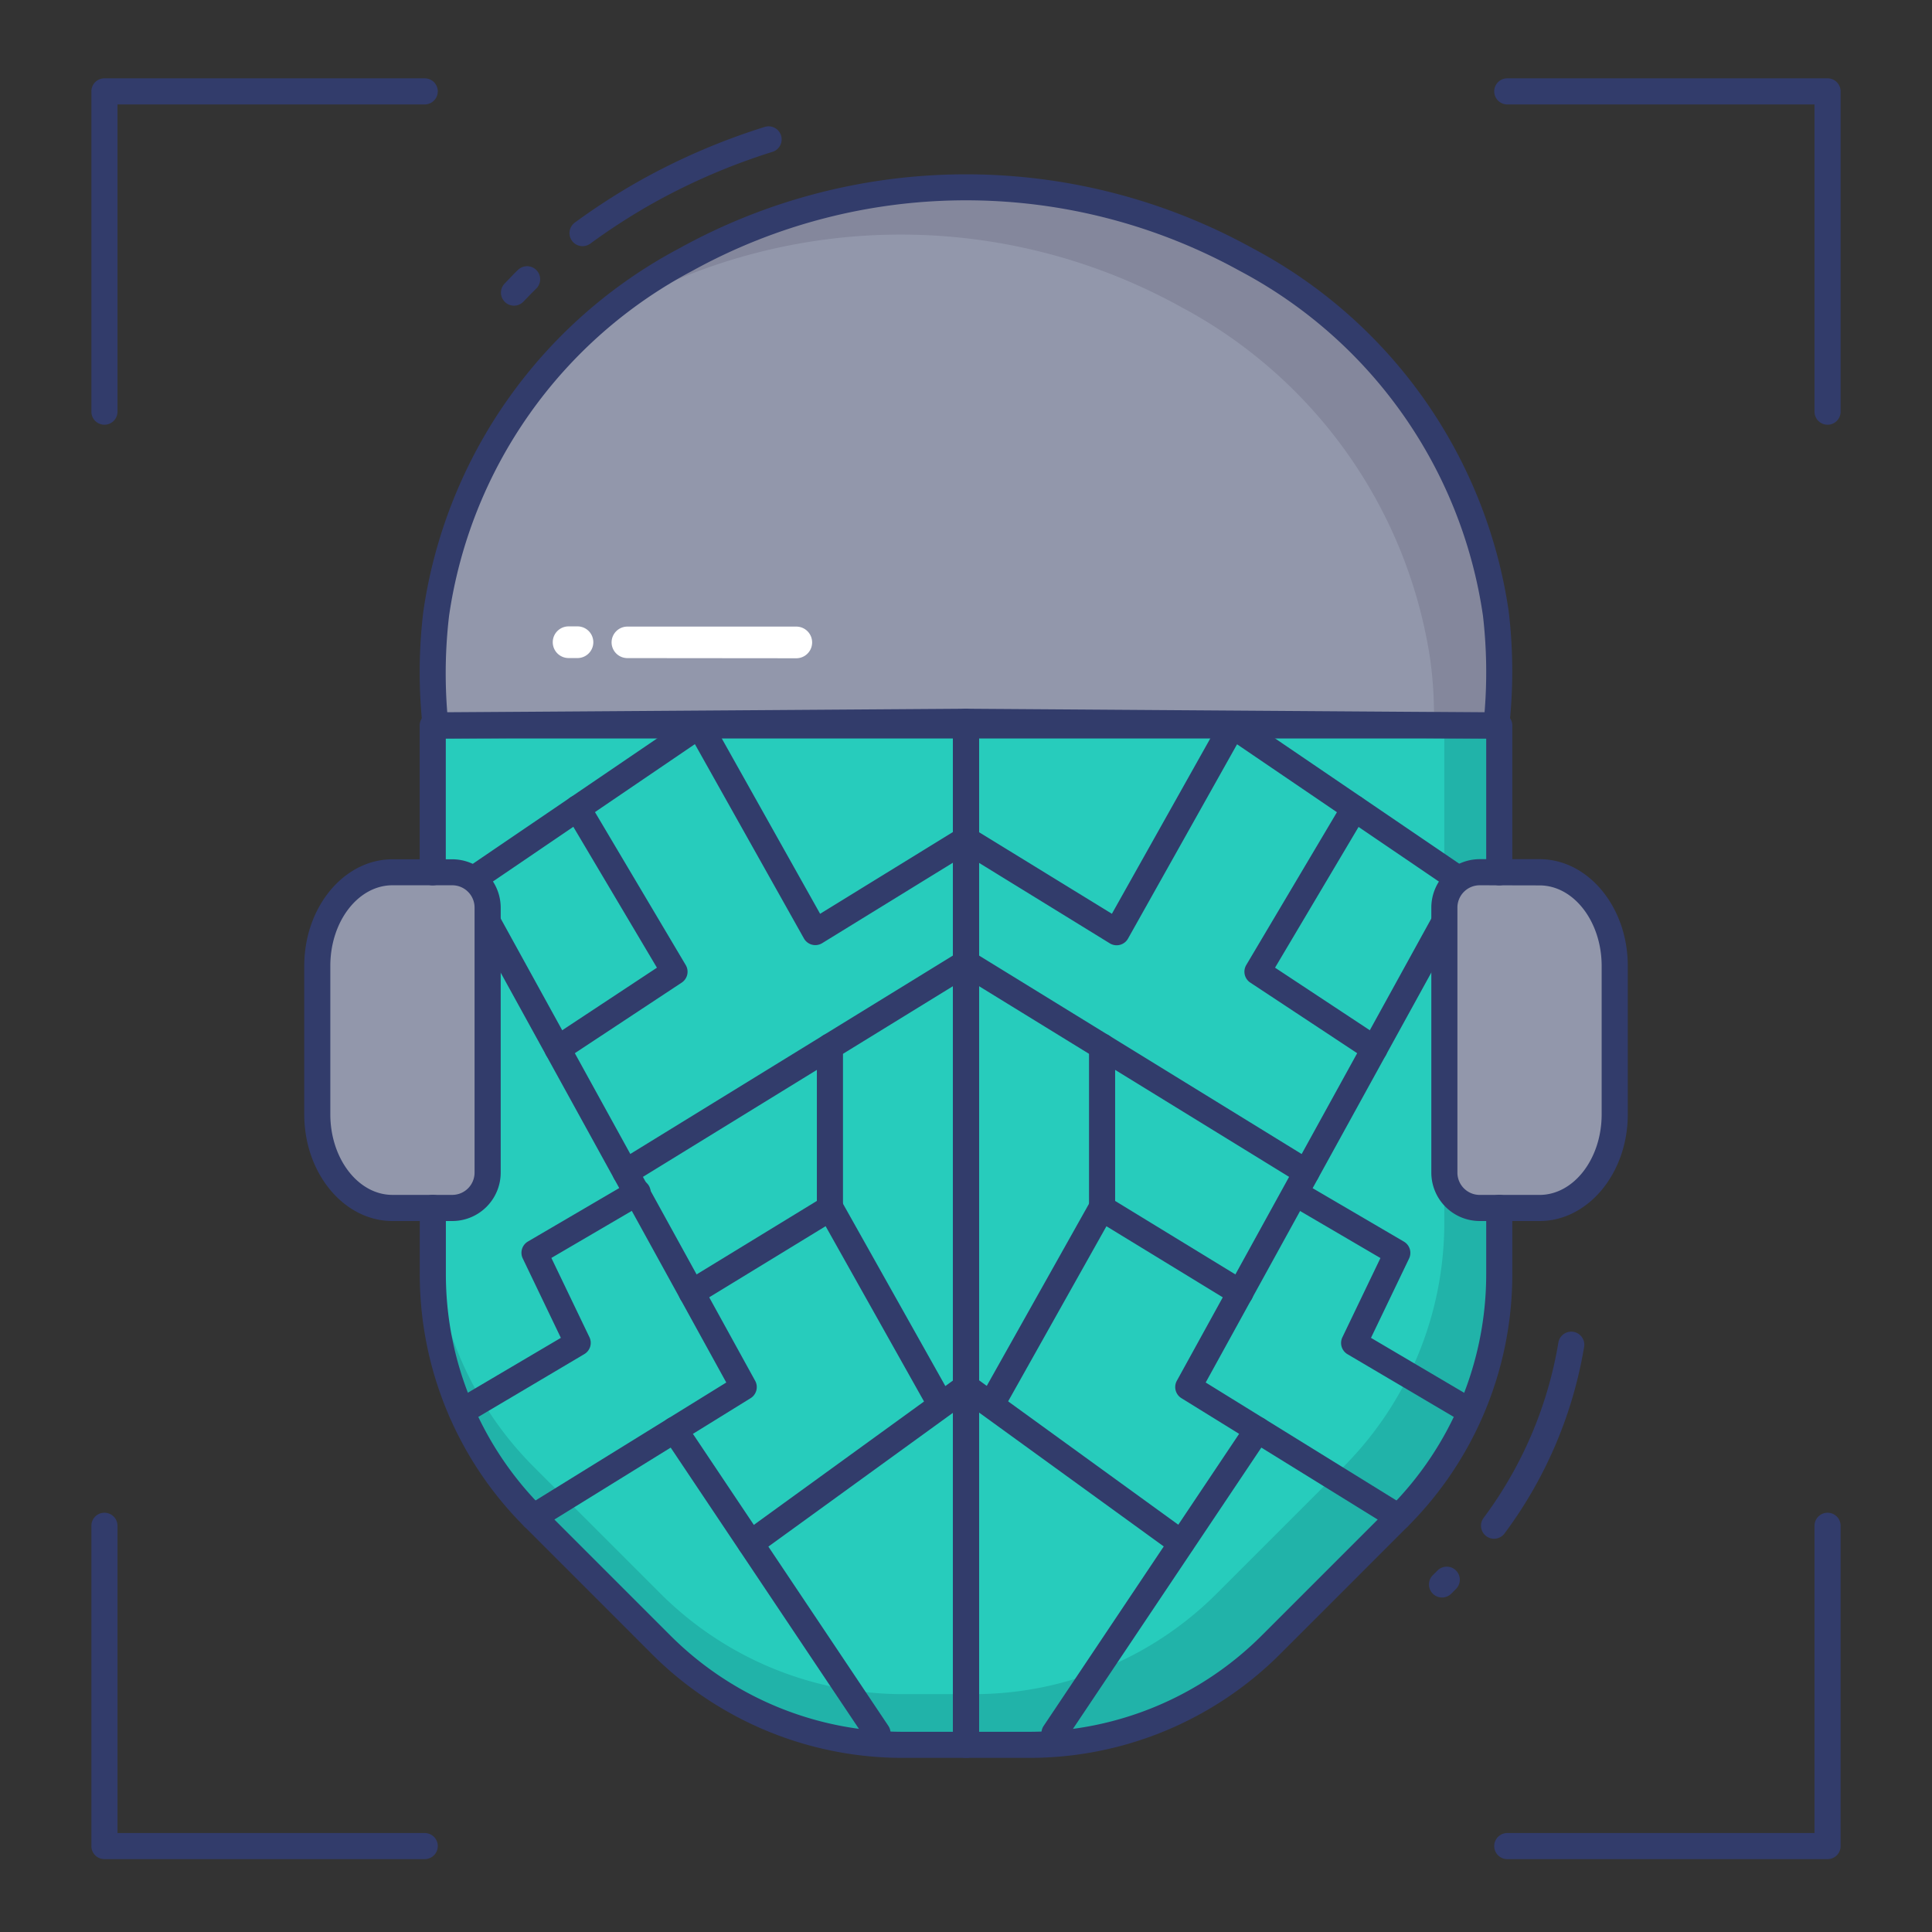 <svg id="color_line" height="512" viewBox="0 0 74 74" width="512" xmlns="http://www.w3.org/2000/svg" data-name="color line"><rect x="0" y="0" width="74" height="74" fill="#333333" stroke="none"/><path d="m57.425 46.264v2.524a13.234 13.234 0 0 1 -3.857 9.321l-4.856 4.856a13.167 13.167 0 0 1 -9.338 3.865h-2.374v-39.184l20.425.142v5.623" fill="#27ccbc"/><path d="m57.43 27.79v21a13.254 13.254 0 0 1 -3.86 9.32l-4.86 4.86a13.164 13.164 0 0 1 -9.34 3.86h-2.37v-1.94h.27a13.164 13.164 0 0 0 9.34-3.86l4.86-4.86a13.245 13.245 0 0 0 3.85-9.32v-19.07z" fill="#21b3a9"/><path d="m16.575 46.264v2.524a13.234 13.234 0 0 0 3.857 9.321l4.856 4.856a13.167 13.167 0 0 0 9.338 3.865h2.374v-39.184l-20.425.142v5.623" fill="#27ccbc"/><path d="m37 64.89v1.94h-2.37a13.164 13.164 0 0 1 -9.34-3.86l-4.86-4.86a13.254 13.254 0 0 1 -3.86-9.32v-1.94a13.254 13.254 0 0 0 3.86 9.32l4.86 4.86a13.164 13.164 0 0 0 9.34 3.86z" fill="#21b3a9"/><g fill="#323c6b"><path d="m20.432 58.609a.5.5 0 0 1 -.264-.925l7.65-4.731-10.382-18.861a.5.5 0 0 1 .157-.655l8.914-6.064a.507.507 0 0 1 .4-.073.5.5 0 0 1 .322.242l4.183 7.458 5.326-3.278a.5.5 0 0 1 .524.852l-5.77 3.551a.5.5 0 0 1 -.7-.181l-4.176-7.442-8.087 5.5 10.395 18.885a.5.5 0 0 1 -.175.667l-8.054 4.981a.5.5 0 0 1 -.263.074z"/><path d="m17.682 54.565a.5.5 0 0 1 -.254-.931l4.054-2.391-1.46-3.043a.5.5 0 0 1 .2-.648l3.92-2.295a.5.5 0 1 1 .5.863l-3.523 2.062 1.459 3.038a.5.5 0 0 1 -.2.647l-4.443 2.633a.5.5 0 0 1 -.253.065z"/><path d="m33.611 66.884a.5.5 0 0 1 -.416-.222l-7.775-11.617a.5.5 0 1 1 .831-.557l7.775 11.617a.5.5 0 0 1 -.415.778z"/><path d="m28.745 59.613a.5.5 0 0 1 -.294-.9l8.256-5.985a.5.5 0 1 1 .587.81l-8.256 5.985a.5.5 0 0 1 -.293.09z"/><path d="m23.958 45.4a.5.5 0 0 1 -.262-.926l13.042-8.021a.5.5 0 0 1 .523.852l-13.042 8.022a.5.5 0 0 1 -.261.073z"/><path d="m21.357 40.677a.5.5 0 0 1 -.276-.917l4.081-2.695-3.471-5.849a.5.5 0 0 1 .86-.511l3.714 6.259a.5.5 0 0 1 -.155.673l-4.479 2.958a.5.5 0 0 1 -.274.082z"/><path d="m35.849 53.97a.5.5 0 0 1 -.437-.255l-3.789-6.749-4.868 2.974a.5.5 0 0 1 -.521-.854l5.311-3.245a.494.494 0 0 1 .387-.057.5.5 0 0 1 .31.239l4.042 7.2a.5.5 0 0 1 -.436.745z"/><path d="m31.788 46.714a.5.5 0 0 1 -.5-.5v-6.13a.5.5 0 1 1 1 0v6.129a.5.5 0 0 1 -.5.501z"/><path d="m53.568 58.609a.5.5 0 0 1 -.263-.075l-8.054-4.981a.5.5 0 0 1 -.175-.667l10.393-18.878-8.087-5.5-4.176 7.442a.5.5 0 0 1 -.7.181l-5.77-3.551a.5.5 0 0 1 .524-.852l5.328 3.272 4.188-7.463a.5.5 0 0 1 .717-.169l8.914 6.064a.5.5 0 0 1 .157.655l-10.383 18.866 7.65 4.731a.5.5 0 0 1 -.264.925z"/><path d="m56.318 54.565a.5.5 0 0 1 -.253-.069l-4.45-2.625a.5.5 0 0 1 -.2-.647l1.459-3.038-3.523-2.062a.5.5 0 0 1 .5-.863l3.92 2.295a.5.5 0 0 1 .2.648l-1.459 3.039 4.054 2.391a.5.5 0 0 1 -.254.931z"/><path d="m40.389 66.884a.5.5 0 0 1 -.415-.778l7.775-11.617a.5.5 0 0 1 .831.557l-7.78 11.616a.5.5 0 0 1 -.411.222z"/><path d="m45.255 59.613a.5.5 0 0 1 -.293-.1l-8.256-5.985a.5.5 0 1 1 .587-.81l8.256 5.985a.5.5 0 0 1 -.294.9z"/><path d="m50.042 45.4a.5.5 0 0 1 -.261-.074l-13.041-8.02a.5.5 0 1 1 .523-.852l13.037 8.021a.5.5 0 0 1 -.262.926z"/><path d="m52.643 40.677a.5.5 0 0 1 -.275-.083l-4.479-2.958a.5.5 0 0 1 -.155-.673l3.714-6.259a.5.5 0 0 1 .86.511l-3.471 5.849 4.081 2.695a.5.5 0 0 1 -.276.917z"/><path d="m38.151 53.97a.5.5 0 0 1 -.436-.745l4.042-7.2a.5.5 0 0 1 .7-.182l5.311 3.245a.5.5 0 0 1 -.521.854l-4.868-2.974-3.789 6.749a.5.5 0 0 1 -.439.253z"/><path d="m42.212 46.714a.5.5 0 0 1 -.5-.5v-6.13a.5.5 0 0 1 1 0v6.129a.5.5 0 0 1 -.5.501z"/><path d="m4 16.268a.5.5 0 0 1 -.5-.5v-12.268a.5.5 0 0 1 .5-.5h12.268a.5.5 0 0 1 0 1h-11.768v11.768a.5.5 0 0 1 -.5.5z"/><path d="m70 16.268a.5.5 0 0 1 -.5-.5v-11.768h-11.768a.5.5 0 0 1 0-1h12.268a.5.5 0 0 1 .5.5v12.268a.5.5 0 0 1 -.5.5z"/><path d="m16.268 71.209h-12.268a.5.5 0 0 1 -.5-.5v-12.268a.5.5 0 0 1 1 0v11.768h11.768a.5.5 0 1 1 0 1z"/><path d="m70 71.209h-12.268a.5.5 0 0 1 0-1h11.768v-11.768a.5.5 0 0 1 1 0v12.268a.5.5 0 0 1 -.5.5z"/></g><path d="m15.033 33.408h2.29a1.354 1.354 0 0 1 1.354 1.354v10.152a1.354 1.354 0 0 1 -1.354 1.354h-2.29c-1.591 0-2.881-1.606-2.881-3.588v-5.68c0-1.986 1.29-3.592 2.881-3.592z" fill="#9297ab"/><path d="m17.323 46.768h-2.29c-1.864 0-3.38-1.833-3.38-4.087v-5.681c0-2.254 1.517-4.087 3.38-4.087h2.291a1.856 1.856 0 0 1 1.854 1.854v10.147a1.856 1.856 0 0 1 -1.855 1.854zm-2.291-12.86c-1.312 0-2.38 1.385-2.38 3.087v5.685c0 1.7 1.068 3.087 2.38 3.087h2.291a.855.855 0 0 0 .854-.854v-10.151a.855.855 0 0 0 -.854-.854z" fill="#323c6b"/><path d="m58.967 33.408h-2.29a1.354 1.354 0 0 0 -1.354 1.354v10.152a1.354 1.354 0 0 0 1.354 1.354h2.29c1.591 0 2.881-1.606 2.881-3.588v-5.68c0-1.986-1.29-3.592-2.881-3.592z" fill="#9297ab"/><path d="m58.967 46.768h-2.29a1.856 1.856 0 0 1 -1.854-1.854v-10.152a1.856 1.856 0 0 1 1.854-1.854h2.291c1.864 0 3.38 1.833 3.38 4.087v5.685c0 2.255-1.517 4.088-3.381 4.088zm-2.291-12.86a.855.855 0 0 0 -.854.854v10.152a.855.855 0 0 0 .854.854h2.291c1.313 0 2.38-1.385 2.38-3.087v-5.681c0-1.7-1.068-3.087-2.38-3.087z" fill="#323c6b"/><path d="m57.309 27.786h-40.624a19 19 0 0 1 .023-4.279 18.4 18.4 0 0 1 9.558-13.56 22.135 22.135 0 0 1 21.472 0 18.4 18.4 0 0 1 9.558 13.56 19 19 0 0 1 .013 4.279z" fill="#9297ab"/><path d="m57.31 27.79h-2.39a15.821 15.821 0 0 0 -.13-2.47 18.391 18.391 0 0 0 -9.55-13.56 22.171 22.171 0 0 0 -21.48 0c-.26.15-.53.3-.79.46a19.756 19.756 0 0 1 3.29-2.27 22.118 22.118 0 0 1 21.48 0 18.391 18.391 0 0 1 9.55 13.56 18.562 18.562 0 0 1 .02 4.28z" fill="#84879c"/><path d="m57.31 28.286h-40.625a.5.5 0 0 1 -.495-.428 19.458 19.458 0 0 1 .024-4.434 18.792 18.792 0 0 1 9.807-13.914 22.691 22.691 0 0 1 21.959 0 18.793 18.793 0 0 1 9.808 13.915 19.494 19.494 0 0 1 .017 4.433.5.5 0 0 1 -.495.428zm-40.178-1h39.73a18.812 18.812 0 0 0 -.061-3.7 17.837 17.837 0 0 0 -9.309-13.207 21.689 21.689 0 0 0 -20.984 0 17.836 17.836 0 0 0 -9.308 13.21 18.927 18.927 0 0 0 -.069 3.697z" fill="#323c6b"/><path d="m39.374 67.331h-2.374a.5.5 0 0 1 -.5-.5v-39.185a.5.5 0 0 1 .147-.355.445.445 0 0 1 .353-.145l20.425.142a.5.5 0 0 1 .5.5v5.623a.5.5 0 0 1 -1 0v-5.126l-19.425-.135v38.181h1.874a12.593 12.593 0 0 0 8.984-3.718l4.857-4.857a12.655 12.655 0 0 0 3.71-8.968v-2.524a.5.5 0 0 1 1 0v2.524a13.65 13.65 0 0 1 -4 9.674l-4.858 4.857a13.585 13.585 0 0 1 -9.693 4.012z" fill="#323c6b"/><path d="m37 67.331h-2.374a13.585 13.585 0 0 1 -9.692-4.012l-4.856-4.856a13.649 13.649 0 0 1 -4-9.675v-2.524a.5.5 0 0 1 1 0v2.524a12.655 12.655 0 0 0 3.712 8.969l4.855 4.855a12.593 12.593 0 0 0 8.984 3.719h1.871v-38.181l-19.425.135v5.126a.5.5 0 0 1 -1 0v-5.623a.5.5 0 0 1 .5-.5l20.425-.142a.493.493 0 0 1 .356.145.5.5 0 0 1 .147.355v39.185a.5.5 0 0 1 -.503.5z" fill="#323c6b"/><path d="m23.425 24.6a.606.606 0 0 1 .608-.6h6.467a.606.606 0 0 1 0 1.213l-6.469-.006a.606.606 0 0 1 -.606-.607z" fill="#fff"/><path d="m21.172 24.592a.606.606 0 0 1 .608-.6h.339a.606.606 0 1 1 0 1.213h-.339a.607.607 0 0 1 -.608-.613z" fill="#fff"/><path d="m19.688 11.708a.5.5 0 0 1 -.355-.852l.183-.19c.107-.113.215-.226.329-.333a.5.5 0 1 1 .687.728c-.1.1-.2.195-.291.295l-.2.205a.5.5 0 0 1 -.353.147z" fill="#323c6b"/><path d="m22.313 9.429a.5.5 0 0 1 -.3-.9 24.766 24.766 0 0 1 2.547-1.639 25.169 25.169 0 0 1 4.729-2.028.5.5 0 0 1 .3.954 24.2 24.2 0 0 0 -4.54 1.947 23.79 23.79 0 0 0 -2.439 1.569.5.5 0 0 1 -.297.097z" fill="#323c6b"/><path d="m57.226 58.938a.5.5 0 0 1 -.4-.8 15.5 15.5 0 0 0 2.865-6.723.5.5 0 0 1 .986.166 16.5 16.5 0 0 1 -3.049 7.152.5.5 0 0 1 -.402.205z" fill="#323c6b"/><path d="m55.233 61.188a.5.5 0 0 1 -.354-.854l.188-.187a.5.5 0 0 1 .707.707l-.187.188a.5.5 0 0 1 -.354.146z" fill="#323c6b"/></svg>